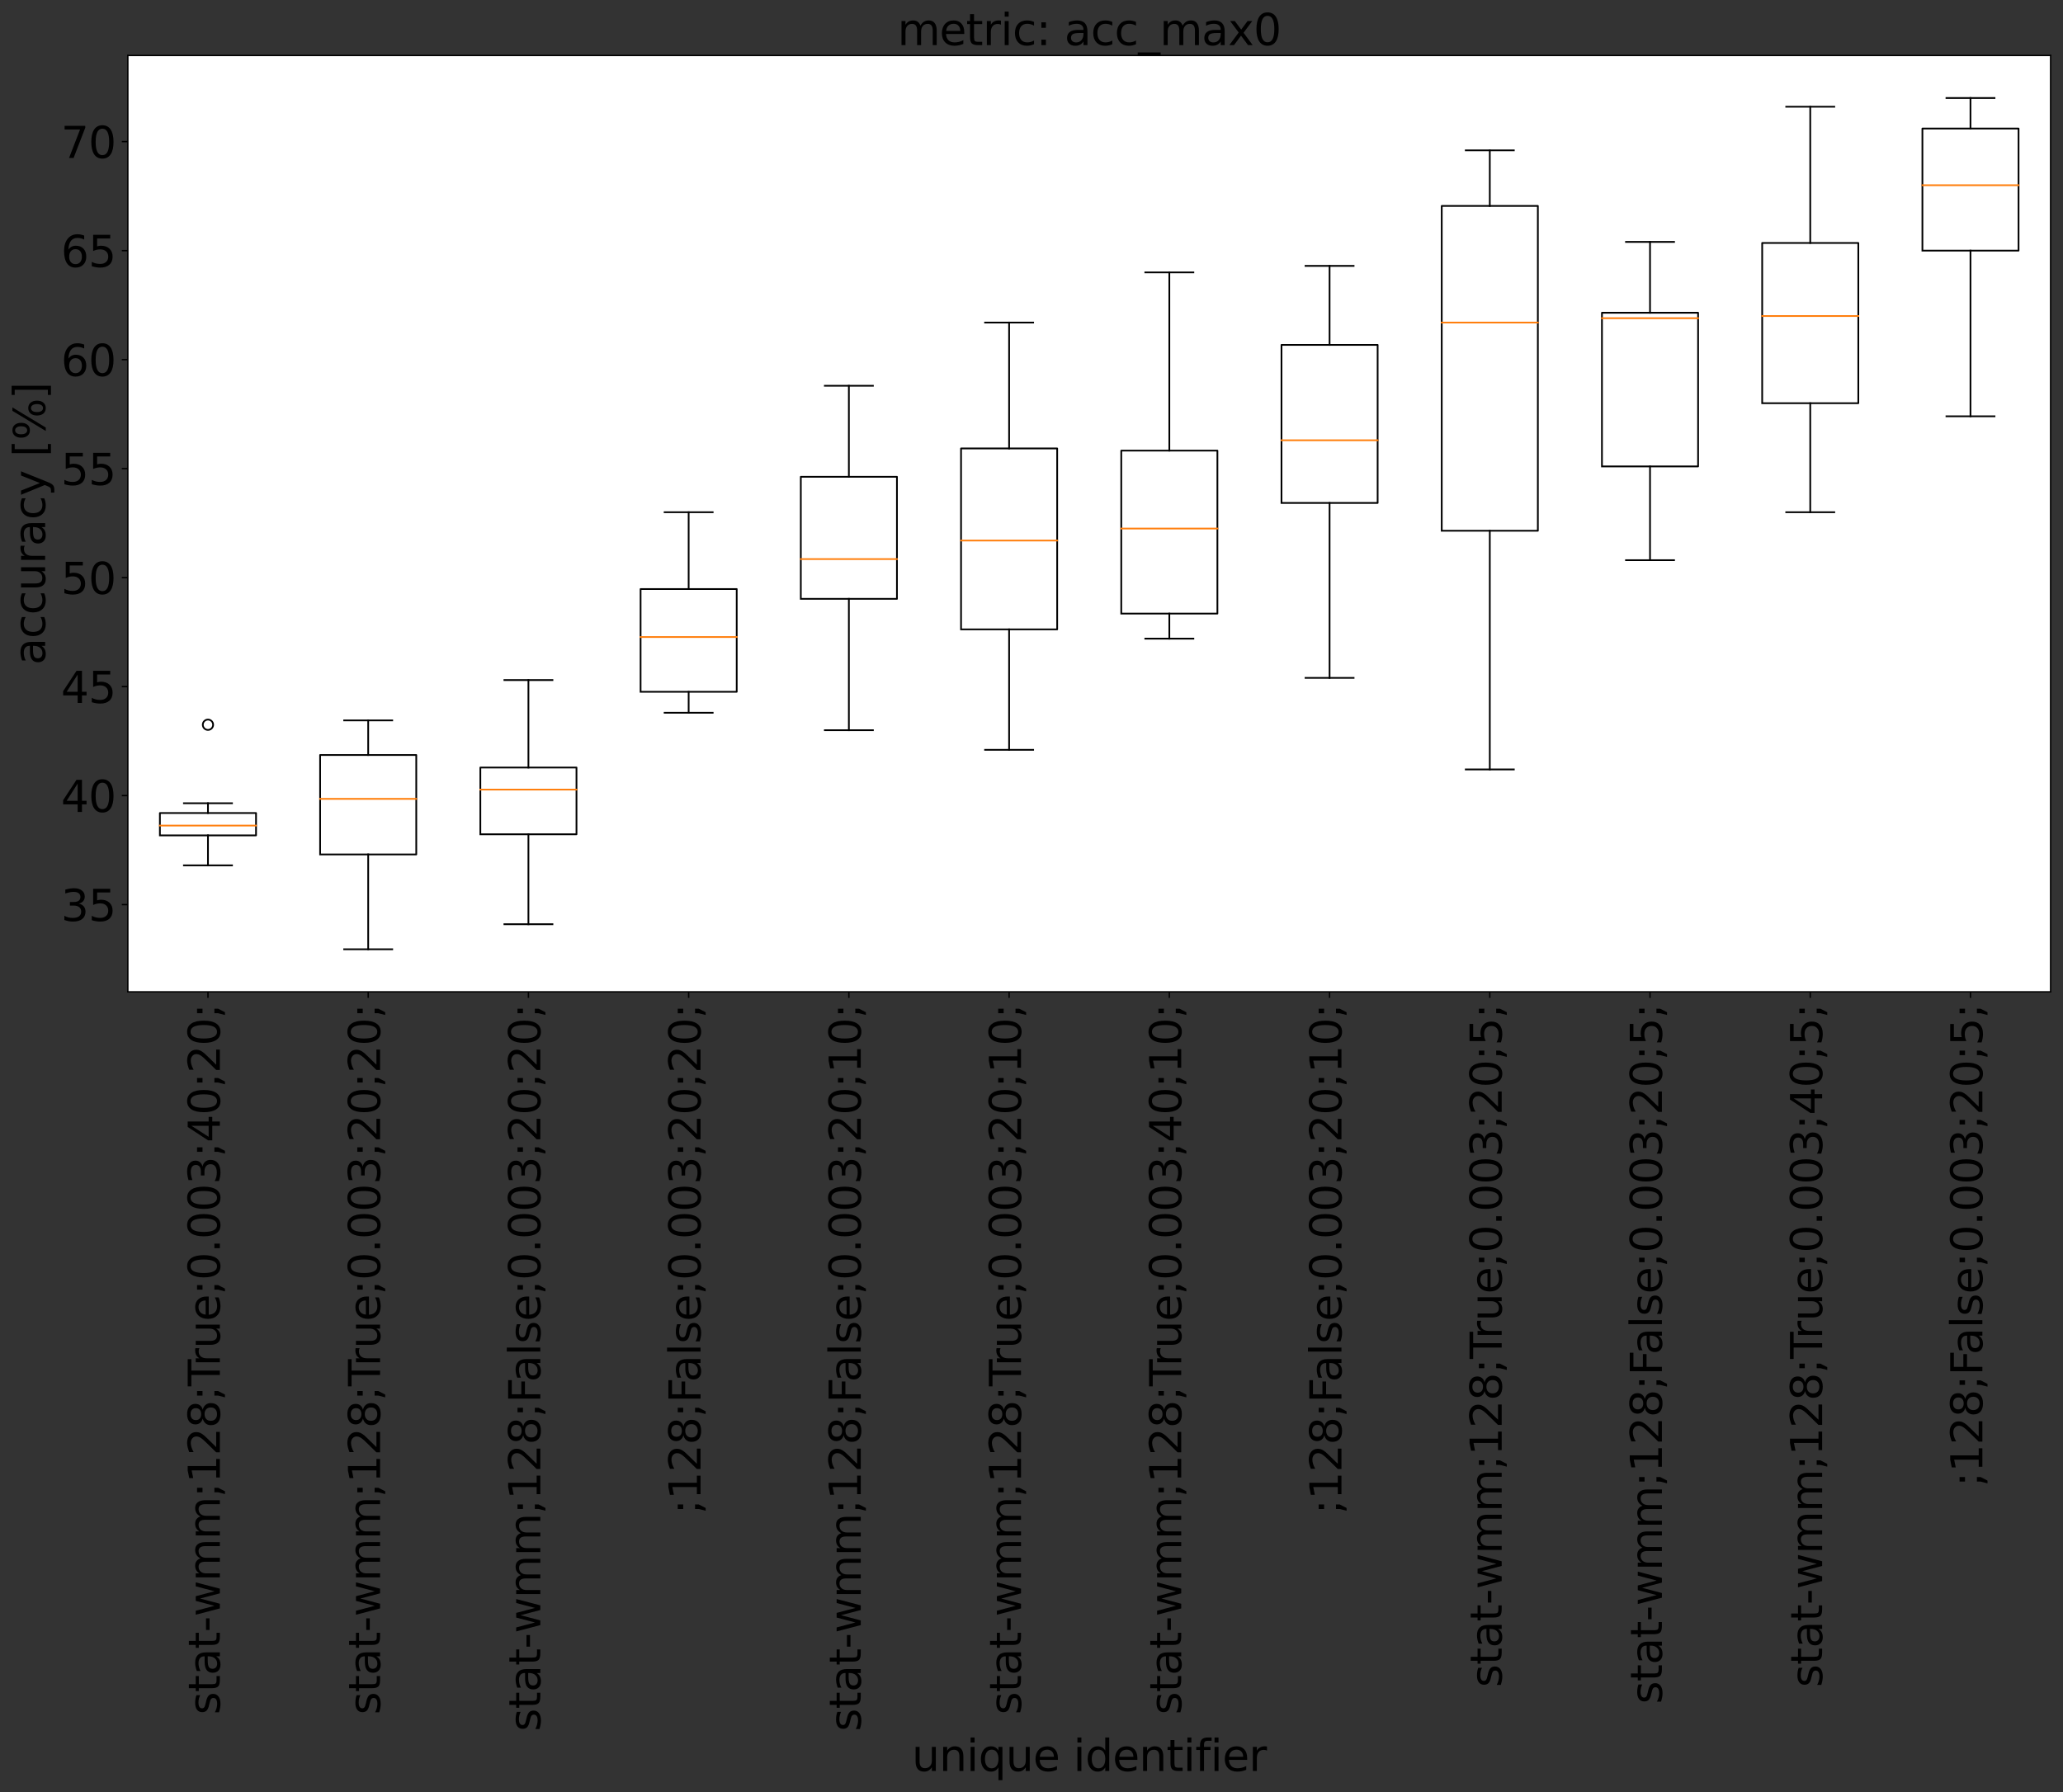<?xml version="1.0" encoding="utf-8" standalone="no"?>
<!DOCTYPE svg PUBLIC "-//W3C//DTD SVG 1.1//EN"
  "http://www.w3.org/Graphics/SVG/1.1/DTD/svg11.dtd">
<svg xmlns:xlink="http://www.w3.org/1999/xlink" width="1197.408pt" height="1040.52pt" viewBox="0 0 1197.408 1040.52" xmlns="http://www.w3.org/2000/svg" version="1.1">
 <rect x="0" y="0" width="1197.408" height="1040.52" fill="#333333" stroke="none"/>
 <defs>
  <style type="text/css">*{stroke-linejoin: round; stroke-linecap: butt}</style>
 </defs>
 <g id="figure_1">
  <g id="patch_1">
   <path d="M 0 1040.52 
L 1197.408 1040.52 
L 1197.408 0 
L 0 0 
L 0 1040.52 
z
" style="fill: none"/>
  </g>
  <g id="axes_1">
   <g id="patch_2">
    <path d="M 74.208 575.796 
L 1190.208 575.796 
L 1190.208 32.196 
L 74.208 32.196 
z
" style="fill: #ffffff"/>
   </g>
   <g id="matplotlib.axis_1">
    <g id="xtick_1">
     <g id="line2d_1">
      <defs>
       <path id="m4c6c322a43" d="M 0 0 
L 0 3.5 
" style="stroke: #000000; stroke-width: 0.8"/>
      </defs>
      <g>
       <use xlink:href="#m4c6c322a43" x="120.708" y="575.796" style="stroke: #000000; stroke-width: 0.8"/>
      </g>
     </g>
     <g id="text_1">
      <!-- stat-wmm;128;True;0.003;40;20; -->
      <g transform="translate(127.606 995.441)rotate(-90)scale(0.25 -0.25)">
       <defs>
        <path id="DejaVuSans-73" d="M 2834 3397 
L 2834 2853 
Q 2591 2978 2328 3040 
Q 2066 3103 1784 3103 
Q 1356 3103 1142 2972 
Q 928 2841 928 2578 
Q 928 2378 1081 2264 
Q 1234 2150 1697 2047 
L 1894 2003 
Q 2506 1872 2764 1633 
Q 3022 1394 3022 966 
Q 3022 478 2636 193 
Q 2250 -91 1575 -91 
Q 1294 -91 989 -36 
Q 684 19 347 128 
L 347 722 
Q 666 556 975 473 
Q 1284 391 1588 391 
Q 1994 391 2212 530 
Q 2431 669 2431 922 
Q 2431 1156 2273 1281 
Q 2116 1406 1581 1522 
L 1381 1569 
Q 847 1681 609 1914 
Q 372 2147 372 2553 
Q 372 3047 722 3315 
Q 1072 3584 1716 3584 
Q 2034 3584 2315 3537 
Q 2597 3491 2834 3397 
z
" transform="scale(0.016)"/>
        <path id="DejaVuSans-74" d="M 1172 4494 
L 1172 3500 
L 2356 3500 
L 2356 3053 
L 1172 3053 
L 1172 1153 
Q 1172 725 1289 603 
Q 1406 481 1766 481 
L 2356 481 
L 2356 0 
L 1766 0 
Q 1100 0 847 248 
Q 594 497 594 1153 
L 594 3053 
L 172 3053 
L 172 3500 
L 594 3500 
L 594 4494 
L 1172 4494 
z
" transform="scale(0.016)"/>
        <path id="DejaVuSans-61" d="M 2194 1759 
Q 1497 1759 1228 1600 
Q 959 1441 959 1056 
Q 959 750 1161 570 
Q 1363 391 1709 391 
Q 2188 391 2477 730 
Q 2766 1069 2766 1631 
L 2766 1759 
L 2194 1759 
z
M 3341 1997 
L 3341 0 
L 2766 0 
L 2766 531 
Q 2569 213 2275 61 
Q 1981 -91 1556 -91 
Q 1019 -91 701 211 
Q 384 513 384 1019 
Q 384 1609 779 1909 
Q 1175 2209 1959 2209 
L 2766 2209 
L 2766 2266 
Q 2766 2663 2505 2880 
Q 2244 3097 1772 3097 
Q 1472 3097 1187 3025 
Q 903 2953 641 2809 
L 641 3341 
Q 956 3463 1253 3523 
Q 1550 3584 1831 3584 
Q 2591 3584 2966 3190 
Q 3341 2797 3341 1997 
z
" transform="scale(0.016)"/>
        <path id="DejaVuSans-2d" d="M 313 2009 
L 1997 2009 
L 1997 1497 
L 313 1497 
L 313 2009 
z
" transform="scale(0.016)"/>
        <path id="DejaVuSans-77" d="M 269 3500 
L 844 3500 
L 1563 769 
L 2278 3500 
L 2956 3500 
L 3675 769 
L 4391 3500 
L 4966 3500 
L 4050 0 
L 3372 0 
L 2619 2869 
L 1863 0 
L 1184 0 
L 269 3500 
z
" transform="scale(0.016)"/>
        <path id="DejaVuSans-6d" d="M 3328 2828 
Q 3544 3216 3844 3400 
Q 4144 3584 4550 3584 
Q 5097 3584 5394 3201 
Q 5691 2819 5691 2113 
L 5691 0 
L 5113 0 
L 5113 2094 
Q 5113 2597 4934 2840 
Q 4756 3084 4391 3084 
Q 3944 3084 3684 2787 
Q 3425 2491 3425 1978 
L 3425 0 
L 2847 0 
L 2847 2094 
Q 2847 2600 2669 2842 
Q 2491 3084 2119 3084 
Q 1678 3084 1418 2786 
Q 1159 2488 1159 1978 
L 1159 0 
L 581 0 
L 581 3500 
L 1159 3500 
L 1159 2956 
Q 1356 3278 1631 3431 
Q 1906 3584 2284 3584 
Q 2666 3584 2933 3390 
Q 3200 3197 3328 2828 
z
" transform="scale(0.016)"/>
        <path id="DejaVuSans-3b" d="M 750 3309 
L 1409 3309 
L 1409 2516 
L 750 2516 
L 750 3309 
z
M 750 794 
L 1409 794 
L 1409 256 
L 897 -744 
L 494 -744 
L 750 256 
L 750 794 
z
" transform="scale(0.016)"/>
        <path id="DejaVuSans-31" d="M 794 531 
L 1825 531 
L 1825 4091 
L 703 3866 
L 703 4441 
L 1819 4666 
L 2450 4666 
L 2450 531 
L 3481 531 
L 3481 0 
L 794 0 
L 794 531 
z
" transform="scale(0.016)"/>
        <path id="DejaVuSans-32" d="M 1228 531 
L 3431 531 
L 3431 0 
L 469 0 
L 469 531 
Q 828 903 1448 1529 
Q 2069 2156 2228 2338 
Q 2531 2678 2651 2914 
Q 2772 3150 2772 3378 
Q 2772 3750 2511 3984 
Q 2250 4219 1831 4219 
Q 1534 4219 1204 4116 
Q 875 4013 500 3803 
L 500 4441 
Q 881 4594 1212 4672 
Q 1544 4750 1819 4750 
Q 2544 4750 2975 4387 
Q 3406 4025 3406 3419 
Q 3406 3131 3298 2873 
Q 3191 2616 2906 2266 
Q 2828 2175 2409 1742 
Q 1991 1309 1228 531 
z
" transform="scale(0.016)"/>
        <path id="DejaVuSans-38" d="M 2034 2216 
Q 1584 2216 1326 1975 
Q 1069 1734 1069 1313 
Q 1069 891 1326 650 
Q 1584 409 2034 409 
Q 2484 409 2743 651 
Q 3003 894 3003 1313 
Q 3003 1734 2745 1975 
Q 2488 2216 2034 2216 
z
M 1403 2484 
Q 997 2584 770 2862 
Q 544 3141 544 3541 
Q 544 4100 942 4425 
Q 1341 4750 2034 4750 
Q 2731 4750 3128 4425 
Q 3525 4100 3525 3541 
Q 3525 3141 3298 2862 
Q 3072 2584 2669 2484 
Q 3125 2378 3379 2068 
Q 3634 1759 3634 1313 
Q 3634 634 3220 271 
Q 2806 -91 2034 -91 
Q 1263 -91 848 271 
Q 434 634 434 1313 
Q 434 1759 690 2068 
Q 947 2378 1403 2484 
z
M 1172 3481 
Q 1172 3119 1398 2916 
Q 1625 2713 2034 2713 
Q 2441 2713 2670 2916 
Q 2900 3119 2900 3481 
Q 2900 3844 2670 4047 
Q 2441 4250 2034 4250 
Q 1625 4250 1398 4047 
Q 1172 3844 1172 3481 
z
" transform="scale(0.016)"/>
        <path id="DejaVuSans-54" d="M -19 4666 
L 3928 4666 
L 3928 4134 
L 2272 4134 
L 2272 0 
L 1638 0 
L 1638 4134 
L -19 4134 
L -19 4666 
z
" transform="scale(0.016)"/>
        <path id="DejaVuSans-72" d="M 2631 2963 
Q 2534 3019 2420 3045 
Q 2306 3072 2169 3072 
Q 1681 3072 1420 2755 
Q 1159 2438 1159 1844 
L 1159 0 
L 581 0 
L 581 3500 
L 1159 3500 
L 1159 2956 
Q 1341 3275 1631 3429 
Q 1922 3584 2338 3584 
Q 2397 3584 2469 3576 
Q 2541 3569 2628 3553 
L 2631 2963 
z
" transform="scale(0.016)"/>
        <path id="DejaVuSans-75" d="M 544 1381 
L 544 3500 
L 1119 3500 
L 1119 1403 
Q 1119 906 1312 657 
Q 1506 409 1894 409 
Q 2359 409 2629 706 
Q 2900 1003 2900 1516 
L 2900 3500 
L 3475 3500 
L 3475 0 
L 2900 0 
L 2900 538 
Q 2691 219 2414 64 
Q 2138 -91 1772 -91 
Q 1169 -91 856 284 
Q 544 659 544 1381 
z
M 1991 3584 
L 1991 3584 
z
" transform="scale(0.016)"/>
        <path id="DejaVuSans-65" d="M 3597 1894 
L 3597 1613 
L 953 1613 
Q 991 1019 1311 708 
Q 1631 397 2203 397 
Q 2534 397 2845 478 
Q 3156 559 3463 722 
L 3463 178 
Q 3153 47 2828 -22 
Q 2503 -91 2169 -91 
Q 1331 -91 842 396 
Q 353 884 353 1716 
Q 353 2575 817 3079 
Q 1281 3584 2069 3584 
Q 2775 3584 3186 3129 
Q 3597 2675 3597 1894 
z
M 3022 2063 
Q 3016 2534 2758 2815 
Q 2500 3097 2075 3097 
Q 1594 3097 1305 2825 
Q 1016 2553 972 2059 
L 3022 2063 
z
" transform="scale(0.016)"/>
        <path id="DejaVuSans-30" d="M 2034 4250 
Q 1547 4250 1301 3770 
Q 1056 3291 1056 2328 
Q 1056 1369 1301 889 
Q 1547 409 2034 409 
Q 2525 409 2770 889 
Q 3016 1369 3016 2328 
Q 3016 3291 2770 3770 
Q 2525 4250 2034 4250 
z
M 2034 4750 
Q 2819 4750 3233 4129 
Q 3647 3509 3647 2328 
Q 3647 1150 3233 529 
Q 2819 -91 2034 -91 
Q 1250 -91 836 529 
Q 422 1150 422 2328 
Q 422 3509 836 4129 
Q 1250 4750 2034 4750 
z
" transform="scale(0.016)"/>
        <path id="DejaVuSans-2e" d="M 684 794 
L 1344 794 
L 1344 0 
L 684 0 
L 684 794 
z
" transform="scale(0.016)"/>
        <path id="DejaVuSans-33" d="M 2597 2516 
Q 3050 2419 3304 2112 
Q 3559 1806 3559 1356 
Q 3559 666 3084 287 
Q 2609 -91 1734 -91 
Q 1441 -91 1130 -33 
Q 819 25 488 141 
L 488 750 
Q 750 597 1062 519 
Q 1375 441 1716 441 
Q 2309 441 2620 675 
Q 2931 909 2931 1356 
Q 2931 1769 2642 2001 
Q 2353 2234 1838 2234 
L 1294 2234 
L 1294 2753 
L 1863 2753 
Q 2328 2753 2575 2939 
Q 2822 3125 2822 3475 
Q 2822 3834 2567 4026 
Q 2313 4219 1838 4219 
Q 1578 4219 1281 4162 
Q 984 4106 628 3988 
L 628 4550 
Q 988 4650 1302 4700 
Q 1616 4750 1894 4750 
Q 2613 4750 3031 4423 
Q 3450 4097 3450 3541 
Q 3450 3153 3228 2886 
Q 3006 2619 2597 2516 
z
" transform="scale(0.016)"/>
        <path id="DejaVuSans-34" d="M 2419 4116 
L 825 1625 
L 2419 1625 
L 2419 4116 
z
M 2253 4666 
L 3047 4666 
L 3047 1625 
L 3713 1625 
L 3713 1100 
L 3047 1100 
L 3047 0 
L 2419 0 
L 2419 1100 
L 313 1100 
L 313 1709 
L 2253 4666 
z
" transform="scale(0.016)"/>
       </defs>
       <use xlink:href="#DejaVuSans-73"/>
       <use xlink:href="#DejaVuSans-74" x="52.1"/>
       <use xlink:href="#DejaVuSans-61" x="91.309"/>
       <use xlink:href="#DejaVuSans-74" x="152.588"/>
       <use xlink:href="#DejaVuSans-2d" x="191.797"/>
       <use xlink:href="#DejaVuSans-77" x="227.881"/>
       <use xlink:href="#DejaVuSans-6d" x="309.668"/>
       <use xlink:href="#DejaVuSans-6d" x="407.08"/>
       <use xlink:href="#DejaVuSans-3b" x="504.492"/>
       <use xlink:href="#DejaVuSans-31" x="538.184"/>
       <use xlink:href="#DejaVuSans-32" x="601.807"/>
       <use xlink:href="#DejaVuSans-38" x="665.43"/>
       <use xlink:href="#DejaVuSans-3b" x="729.053"/>
       <use xlink:href="#DejaVuSans-54" x="762.744"/>
       <use xlink:href="#DejaVuSans-72" x="809.078"/>
       <use xlink:href="#DejaVuSans-75" x="850.191"/>
       <use xlink:href="#DejaVuSans-65" x="913.57"/>
       <use xlink:href="#DejaVuSans-3b" x="975.094"/>
       <use xlink:href="#DejaVuSans-30" x="1008.785"/>
       <use xlink:href="#DejaVuSans-2e" x="1072.408"/>
       <use xlink:href="#DejaVuSans-30" x="1104.195"/>
       <use xlink:href="#DejaVuSans-30" x="1167.818"/>
       <use xlink:href="#DejaVuSans-33" x="1231.441"/>
       <use xlink:href="#DejaVuSans-3b" x="1295.064"/>
       <use xlink:href="#DejaVuSans-34" x="1328.756"/>
       <use xlink:href="#DejaVuSans-30" x="1392.379"/>
       <use xlink:href="#DejaVuSans-3b" x="1456.002"/>
       <use xlink:href="#DejaVuSans-32" x="1489.693"/>
       <use xlink:href="#DejaVuSans-30" x="1553.316"/>
       <use xlink:href="#DejaVuSans-3b" x="1616.939"/>
      </g>
     </g>
    </g>
    <g id="xtick_2">
     <g id="line2d_2">
      <g>
       <use xlink:href="#m4c6c322a43" x="213.708" y="575.796" style="stroke: #000000; stroke-width: 0.8"/>
      </g>
     </g>
     <g id="text_2">
      <!-- stat-wmm;128;True;0.003;20;20; -->
      <g transform="translate(220.606 995.441)rotate(-90)scale(0.25 -0.25)">
       <use xlink:href="#DejaVuSans-73"/>
       <use xlink:href="#DejaVuSans-74" x="52.1"/>
       <use xlink:href="#DejaVuSans-61" x="91.309"/>
       <use xlink:href="#DejaVuSans-74" x="152.588"/>
       <use xlink:href="#DejaVuSans-2d" x="191.797"/>
       <use xlink:href="#DejaVuSans-77" x="227.881"/>
       <use xlink:href="#DejaVuSans-6d" x="309.668"/>
       <use xlink:href="#DejaVuSans-6d" x="407.08"/>
       <use xlink:href="#DejaVuSans-3b" x="504.492"/>
       <use xlink:href="#DejaVuSans-31" x="538.184"/>
       <use xlink:href="#DejaVuSans-32" x="601.807"/>
       <use xlink:href="#DejaVuSans-38" x="665.43"/>
       <use xlink:href="#DejaVuSans-3b" x="729.053"/>
       <use xlink:href="#DejaVuSans-54" x="762.744"/>
       <use xlink:href="#DejaVuSans-72" x="809.078"/>
       <use xlink:href="#DejaVuSans-75" x="850.191"/>
       <use xlink:href="#DejaVuSans-65" x="913.57"/>
       <use xlink:href="#DejaVuSans-3b" x="975.094"/>
       <use xlink:href="#DejaVuSans-30" x="1008.785"/>
       <use xlink:href="#DejaVuSans-2e" x="1072.408"/>
       <use xlink:href="#DejaVuSans-30" x="1104.195"/>
       <use xlink:href="#DejaVuSans-30" x="1167.818"/>
       <use xlink:href="#DejaVuSans-33" x="1231.441"/>
       <use xlink:href="#DejaVuSans-3b" x="1295.064"/>
       <use xlink:href="#DejaVuSans-32" x="1328.756"/>
       <use xlink:href="#DejaVuSans-30" x="1392.379"/>
       <use xlink:href="#DejaVuSans-3b" x="1456.002"/>
       <use xlink:href="#DejaVuSans-32" x="1489.693"/>
       <use xlink:href="#DejaVuSans-30" x="1553.316"/>
       <use xlink:href="#DejaVuSans-3b" x="1616.939"/>
      </g>
     </g>
    </g>
    <g id="xtick_3">
     <g id="line2d_3">
      <g>
       <use xlink:href="#m4c6c322a43" x="306.708" y="575.796" style="stroke: #000000; stroke-width: 0.8"/>
      </g>
     </g>
     <g id="text_3">
      <!-- stat-wmm;128;False;0.003;20;20; -->
      <g transform="translate(313.606 1005.124)rotate(-90)scale(0.25 -0.25)">
       <defs>
        <path id="DejaVuSans-46" d="M 628 4666 
L 3309 4666 
L 3309 4134 
L 1259 4134 
L 1259 2759 
L 3109 2759 
L 3109 2228 
L 1259 2228 
L 1259 0 
L 628 0 
L 628 4666 
z
" transform="scale(0.016)"/>
        <path id="DejaVuSans-6c" d="M 603 4863 
L 1178 4863 
L 1178 0 
L 603 0 
L 603 4863 
z
" transform="scale(0.016)"/>
       </defs>
       <use xlink:href="#DejaVuSans-73"/>
       <use xlink:href="#DejaVuSans-74" x="52.1"/>
       <use xlink:href="#DejaVuSans-61" x="91.309"/>
       <use xlink:href="#DejaVuSans-74" x="152.588"/>
       <use xlink:href="#DejaVuSans-2d" x="191.797"/>
       <use xlink:href="#DejaVuSans-77" x="227.881"/>
       <use xlink:href="#DejaVuSans-6d" x="309.668"/>
       <use xlink:href="#DejaVuSans-6d" x="407.08"/>
       <use xlink:href="#DejaVuSans-3b" x="504.492"/>
       <use xlink:href="#DejaVuSans-31" x="538.184"/>
       <use xlink:href="#DejaVuSans-32" x="601.807"/>
       <use xlink:href="#DejaVuSans-38" x="665.43"/>
       <use xlink:href="#DejaVuSans-3b" x="729.053"/>
       <use xlink:href="#DejaVuSans-46" x="762.744"/>
       <use xlink:href="#DejaVuSans-61" x="811.139"/>
       <use xlink:href="#DejaVuSans-6c" x="872.418"/>
       <use xlink:href="#DejaVuSans-73" x="900.201"/>
       <use xlink:href="#DejaVuSans-65" x="952.301"/>
       <use xlink:href="#DejaVuSans-3b" x="1013.824"/>
       <use xlink:href="#DejaVuSans-30" x="1047.516"/>
       <use xlink:href="#DejaVuSans-2e" x="1111.139"/>
       <use xlink:href="#DejaVuSans-30" x="1142.926"/>
       <use xlink:href="#DejaVuSans-30" x="1206.549"/>
       <use xlink:href="#DejaVuSans-33" x="1270.172"/>
       <use xlink:href="#DejaVuSans-3b" x="1333.795"/>
       <use xlink:href="#DejaVuSans-32" x="1367.486"/>
       <use xlink:href="#DejaVuSans-30" x="1431.109"/>
       <use xlink:href="#DejaVuSans-3b" x="1494.732"/>
       <use xlink:href="#DejaVuSans-32" x="1528.424"/>
       <use xlink:href="#DejaVuSans-30" x="1592.047"/>
       <use xlink:href="#DejaVuSans-3b" x="1655.67"/>
      </g>
     </g>
    </g>
    <g id="xtick_4">
     <g id="line2d_4">
      <g>
       <use xlink:href="#m4c6c322a43" x="399.708" y="575.796" style="stroke: #000000; stroke-width: 0.8"/>
      </g>
     </g>
     <g id="text_4">
      <!-- ;128;False;0.003;20;20; -->
      <g transform="translate(406.606 879.011)rotate(-90)scale(0.25 -0.25)">
       <use xlink:href="#DejaVuSans-3b"/>
       <use xlink:href="#DejaVuSans-31" x="33.691"/>
       <use xlink:href="#DejaVuSans-32" x="97.314"/>
       <use xlink:href="#DejaVuSans-38" x="160.938"/>
       <use xlink:href="#DejaVuSans-3b" x="224.561"/>
       <use xlink:href="#DejaVuSans-46" x="258.252"/>
       <use xlink:href="#DejaVuSans-61" x="306.646"/>
       <use xlink:href="#DejaVuSans-6c" x="367.926"/>
       <use xlink:href="#DejaVuSans-73" x="395.709"/>
       <use xlink:href="#DejaVuSans-65" x="447.809"/>
       <use xlink:href="#DejaVuSans-3b" x="509.332"/>
       <use xlink:href="#DejaVuSans-30" x="543.023"/>
       <use xlink:href="#DejaVuSans-2e" x="606.646"/>
       <use xlink:href="#DejaVuSans-30" x="638.434"/>
       <use xlink:href="#DejaVuSans-30" x="702.057"/>
       <use xlink:href="#DejaVuSans-33" x="765.68"/>
       <use xlink:href="#DejaVuSans-3b" x="829.303"/>
       <use xlink:href="#DejaVuSans-32" x="862.994"/>
       <use xlink:href="#DejaVuSans-30" x="926.617"/>
       <use xlink:href="#DejaVuSans-3b" x="990.24"/>
       <use xlink:href="#DejaVuSans-32" x="1023.932"/>
       <use xlink:href="#DejaVuSans-30" x="1087.555"/>
       <use xlink:href="#DejaVuSans-3b" x="1151.178"/>
      </g>
     </g>
    </g>
    <g id="xtick_5">
     <g id="line2d_5">
      <g>
       <use xlink:href="#m4c6c322a43" x="492.708" y="575.796" style="stroke: #000000; stroke-width: 0.8"/>
      </g>
     </g>
     <g id="text_5">
      <!-- stat-wmm;128;False;0.003;20;10; -->
      <g transform="translate(499.606 1005.124)rotate(-90)scale(0.25 -0.25)">
       <use xlink:href="#DejaVuSans-73"/>
       <use xlink:href="#DejaVuSans-74" x="52.1"/>
       <use xlink:href="#DejaVuSans-61" x="91.309"/>
       <use xlink:href="#DejaVuSans-74" x="152.588"/>
       <use xlink:href="#DejaVuSans-2d" x="191.797"/>
       <use xlink:href="#DejaVuSans-77" x="227.881"/>
       <use xlink:href="#DejaVuSans-6d" x="309.668"/>
       <use xlink:href="#DejaVuSans-6d" x="407.08"/>
       <use xlink:href="#DejaVuSans-3b" x="504.492"/>
       <use xlink:href="#DejaVuSans-31" x="538.184"/>
       <use xlink:href="#DejaVuSans-32" x="601.807"/>
       <use xlink:href="#DejaVuSans-38" x="665.43"/>
       <use xlink:href="#DejaVuSans-3b" x="729.053"/>
       <use xlink:href="#DejaVuSans-46" x="762.744"/>
       <use xlink:href="#DejaVuSans-61" x="811.139"/>
       <use xlink:href="#DejaVuSans-6c" x="872.418"/>
       <use xlink:href="#DejaVuSans-73" x="900.201"/>
       <use xlink:href="#DejaVuSans-65" x="952.301"/>
       <use xlink:href="#DejaVuSans-3b" x="1013.824"/>
       <use xlink:href="#DejaVuSans-30" x="1047.516"/>
       <use xlink:href="#DejaVuSans-2e" x="1111.139"/>
       <use xlink:href="#DejaVuSans-30" x="1142.926"/>
       <use xlink:href="#DejaVuSans-30" x="1206.549"/>
       <use xlink:href="#DejaVuSans-33" x="1270.172"/>
       <use xlink:href="#DejaVuSans-3b" x="1333.795"/>
       <use xlink:href="#DejaVuSans-32" x="1367.486"/>
       <use xlink:href="#DejaVuSans-30" x="1431.109"/>
       <use xlink:href="#DejaVuSans-3b" x="1494.732"/>
       <use xlink:href="#DejaVuSans-31" x="1528.424"/>
       <use xlink:href="#DejaVuSans-30" x="1592.047"/>
       <use xlink:href="#DejaVuSans-3b" x="1655.67"/>
      </g>
     </g>
    </g>
    <g id="xtick_6">
     <g id="line2d_6">
      <g>
       <use xlink:href="#m4c6c322a43" x="585.708" y="575.796" style="stroke: #000000; stroke-width: 0.8"/>
      </g>
     </g>
     <g id="text_6">
      <!-- stat-wmm;128;True;0.003;20;10; -->
      <g transform="translate(592.606 995.441)rotate(-90)scale(0.25 -0.25)">
       <use xlink:href="#DejaVuSans-73"/>
       <use xlink:href="#DejaVuSans-74" x="52.1"/>
       <use xlink:href="#DejaVuSans-61" x="91.309"/>
       <use xlink:href="#DejaVuSans-74" x="152.588"/>
       <use xlink:href="#DejaVuSans-2d" x="191.797"/>
       <use xlink:href="#DejaVuSans-77" x="227.881"/>
       <use xlink:href="#DejaVuSans-6d" x="309.668"/>
       <use xlink:href="#DejaVuSans-6d" x="407.08"/>
       <use xlink:href="#DejaVuSans-3b" x="504.492"/>
       <use xlink:href="#DejaVuSans-31" x="538.184"/>
       <use xlink:href="#DejaVuSans-32" x="601.807"/>
       <use xlink:href="#DejaVuSans-38" x="665.43"/>
       <use xlink:href="#DejaVuSans-3b" x="729.053"/>
       <use xlink:href="#DejaVuSans-54" x="762.744"/>
       <use xlink:href="#DejaVuSans-72" x="809.078"/>
       <use xlink:href="#DejaVuSans-75" x="850.191"/>
       <use xlink:href="#DejaVuSans-65" x="913.57"/>
       <use xlink:href="#DejaVuSans-3b" x="975.094"/>
       <use xlink:href="#DejaVuSans-30" x="1008.785"/>
       <use xlink:href="#DejaVuSans-2e" x="1072.408"/>
       <use xlink:href="#DejaVuSans-30" x="1104.195"/>
       <use xlink:href="#DejaVuSans-30" x="1167.818"/>
       <use xlink:href="#DejaVuSans-33" x="1231.441"/>
       <use xlink:href="#DejaVuSans-3b" x="1295.064"/>
       <use xlink:href="#DejaVuSans-32" x="1328.756"/>
       <use xlink:href="#DejaVuSans-30" x="1392.379"/>
       <use xlink:href="#DejaVuSans-3b" x="1456.002"/>
       <use xlink:href="#DejaVuSans-31" x="1489.693"/>
       <use xlink:href="#DejaVuSans-30" x="1553.316"/>
       <use xlink:href="#DejaVuSans-3b" x="1616.939"/>
      </g>
     </g>
    </g>
    <g id="xtick_7">
     <g id="line2d_7">
      <g>
       <use xlink:href="#m4c6c322a43" x="678.708" y="575.796" style="stroke: #000000; stroke-width: 0.8"/>
      </g>
     </g>
     <g id="text_7">
      <!-- stat-wmm;128;True;0.003;40;10; -->
      <g transform="translate(685.606 995.441)rotate(-90)scale(0.25 -0.25)">
       <use xlink:href="#DejaVuSans-73"/>
       <use xlink:href="#DejaVuSans-74" x="52.1"/>
       <use xlink:href="#DejaVuSans-61" x="91.309"/>
       <use xlink:href="#DejaVuSans-74" x="152.588"/>
       <use xlink:href="#DejaVuSans-2d" x="191.797"/>
       <use xlink:href="#DejaVuSans-77" x="227.881"/>
       <use xlink:href="#DejaVuSans-6d" x="309.668"/>
       <use xlink:href="#DejaVuSans-6d" x="407.08"/>
       <use xlink:href="#DejaVuSans-3b" x="504.492"/>
       <use xlink:href="#DejaVuSans-31" x="538.184"/>
       <use xlink:href="#DejaVuSans-32" x="601.807"/>
       <use xlink:href="#DejaVuSans-38" x="665.43"/>
       <use xlink:href="#DejaVuSans-3b" x="729.053"/>
       <use xlink:href="#DejaVuSans-54" x="762.744"/>
       <use xlink:href="#DejaVuSans-72" x="809.078"/>
       <use xlink:href="#DejaVuSans-75" x="850.191"/>
       <use xlink:href="#DejaVuSans-65" x="913.57"/>
       <use xlink:href="#DejaVuSans-3b" x="975.094"/>
       <use xlink:href="#DejaVuSans-30" x="1008.785"/>
       <use xlink:href="#DejaVuSans-2e" x="1072.408"/>
       <use xlink:href="#DejaVuSans-30" x="1104.195"/>
       <use xlink:href="#DejaVuSans-30" x="1167.818"/>
       <use xlink:href="#DejaVuSans-33" x="1231.441"/>
       <use xlink:href="#DejaVuSans-3b" x="1295.064"/>
       <use xlink:href="#DejaVuSans-34" x="1328.756"/>
       <use xlink:href="#DejaVuSans-30" x="1392.379"/>
       <use xlink:href="#DejaVuSans-3b" x="1456.002"/>
       <use xlink:href="#DejaVuSans-31" x="1489.693"/>
       <use xlink:href="#DejaVuSans-30" x="1553.316"/>
       <use xlink:href="#DejaVuSans-3b" x="1616.939"/>
      </g>
     </g>
    </g>
    <g id="xtick_8">
     <g id="line2d_8">
      <g>
       <use xlink:href="#m4c6c322a43" x="771.708" y="575.796" style="stroke: #000000; stroke-width: 0.8"/>
      </g>
     </g>
     <g id="text_8">
      <!-- ;128;False;0.003;20;10; -->
      <g transform="translate(778.606 879.011)rotate(-90)scale(0.25 -0.25)">
       <use xlink:href="#DejaVuSans-3b"/>
       <use xlink:href="#DejaVuSans-31" x="33.691"/>
       <use xlink:href="#DejaVuSans-32" x="97.314"/>
       <use xlink:href="#DejaVuSans-38" x="160.938"/>
       <use xlink:href="#DejaVuSans-3b" x="224.561"/>
       <use xlink:href="#DejaVuSans-46" x="258.252"/>
       <use xlink:href="#DejaVuSans-61" x="306.646"/>
       <use xlink:href="#DejaVuSans-6c" x="367.926"/>
       <use xlink:href="#DejaVuSans-73" x="395.709"/>
       <use xlink:href="#DejaVuSans-65" x="447.809"/>
       <use xlink:href="#DejaVuSans-3b" x="509.332"/>
       <use xlink:href="#DejaVuSans-30" x="543.023"/>
       <use xlink:href="#DejaVuSans-2e" x="606.646"/>
       <use xlink:href="#DejaVuSans-30" x="638.434"/>
       <use xlink:href="#DejaVuSans-30" x="702.057"/>
       <use xlink:href="#DejaVuSans-33" x="765.68"/>
       <use xlink:href="#DejaVuSans-3b" x="829.303"/>
       <use xlink:href="#DejaVuSans-32" x="862.994"/>
       <use xlink:href="#DejaVuSans-30" x="926.617"/>
       <use xlink:href="#DejaVuSans-3b" x="990.24"/>
       <use xlink:href="#DejaVuSans-31" x="1023.932"/>
       <use xlink:href="#DejaVuSans-30" x="1087.555"/>
       <use xlink:href="#DejaVuSans-3b" x="1151.178"/>
      </g>
     </g>
    </g>
    <g id="xtick_9">
     <g id="line2d_9">
      <g>
       <use xlink:href="#m4c6c322a43" x="864.708" y="575.796" style="stroke: #000000; stroke-width: 0.8"/>
      </g>
     </g>
     <g id="text_9">
      <!-- stat-wmm;128;True;0.003;20;5; -->
      <g transform="translate(871.606 979.534)rotate(-90)scale(0.25 -0.25)">
       <defs>
        <path id="DejaVuSans-35" d="M 691 4666 
L 3169 4666 
L 3169 4134 
L 1269 4134 
L 1269 2991 
Q 1406 3038 1543 3061 
Q 1681 3084 1819 3084 
Q 2600 3084 3056 2656 
Q 3513 2228 3513 1497 
Q 3513 744 3044 326 
Q 2575 -91 1722 -91 
Q 1428 -91 1123 -41 
Q 819 9 494 109 
L 494 744 
Q 775 591 1075 516 
Q 1375 441 1709 441 
Q 2250 441 2565 725 
Q 2881 1009 2881 1497 
Q 2881 1984 2565 2268 
Q 2250 2553 1709 2553 
Q 1456 2553 1204 2497 
Q 953 2441 691 2322 
L 691 4666 
z
" transform="scale(0.016)"/>
       </defs>
       <use xlink:href="#DejaVuSans-73"/>
       <use xlink:href="#DejaVuSans-74" x="52.1"/>
       <use xlink:href="#DejaVuSans-61" x="91.309"/>
       <use xlink:href="#DejaVuSans-74" x="152.588"/>
       <use xlink:href="#DejaVuSans-2d" x="191.797"/>
       <use xlink:href="#DejaVuSans-77" x="227.881"/>
       <use xlink:href="#DejaVuSans-6d" x="309.668"/>
       <use xlink:href="#DejaVuSans-6d" x="407.08"/>
       <use xlink:href="#DejaVuSans-3b" x="504.492"/>
       <use xlink:href="#DejaVuSans-31" x="538.184"/>
       <use xlink:href="#DejaVuSans-32" x="601.807"/>
       <use xlink:href="#DejaVuSans-38" x="665.43"/>
       <use xlink:href="#DejaVuSans-3b" x="729.053"/>
       <use xlink:href="#DejaVuSans-54" x="762.744"/>
       <use xlink:href="#DejaVuSans-72" x="809.078"/>
       <use xlink:href="#DejaVuSans-75" x="850.191"/>
       <use xlink:href="#DejaVuSans-65" x="913.57"/>
       <use xlink:href="#DejaVuSans-3b" x="975.094"/>
       <use xlink:href="#DejaVuSans-30" x="1008.785"/>
       <use xlink:href="#DejaVuSans-2e" x="1072.408"/>
       <use xlink:href="#DejaVuSans-30" x="1104.195"/>
       <use xlink:href="#DejaVuSans-30" x="1167.818"/>
       <use xlink:href="#DejaVuSans-33" x="1231.441"/>
       <use xlink:href="#DejaVuSans-3b" x="1295.064"/>
       <use xlink:href="#DejaVuSans-32" x="1328.756"/>
       <use xlink:href="#DejaVuSans-30" x="1392.379"/>
       <use xlink:href="#DejaVuSans-3b" x="1456.002"/>
       <use xlink:href="#DejaVuSans-35" x="1489.693"/>
       <use xlink:href="#DejaVuSans-3b" x="1553.316"/>
      </g>
     </g>
    </g>
    <g id="xtick_10">
     <g id="line2d_10">
      <g>
       <use xlink:href="#m4c6c322a43" x="957.708" y="575.796" style="stroke: #000000; stroke-width: 0.8"/>
      </g>
     </g>
     <g id="text_10">
      <!-- stat-wmm;128;False;0.003;20;5; -->
      <g transform="translate(964.606 989.218)rotate(-90)scale(0.25 -0.25)">
       <use xlink:href="#DejaVuSans-73"/>
       <use xlink:href="#DejaVuSans-74" x="52.1"/>
       <use xlink:href="#DejaVuSans-61" x="91.309"/>
       <use xlink:href="#DejaVuSans-74" x="152.588"/>
       <use xlink:href="#DejaVuSans-2d" x="191.797"/>
       <use xlink:href="#DejaVuSans-77" x="227.881"/>
       <use xlink:href="#DejaVuSans-6d" x="309.668"/>
       <use xlink:href="#DejaVuSans-6d" x="407.08"/>
       <use xlink:href="#DejaVuSans-3b" x="504.492"/>
       <use xlink:href="#DejaVuSans-31" x="538.184"/>
       <use xlink:href="#DejaVuSans-32" x="601.807"/>
       <use xlink:href="#DejaVuSans-38" x="665.43"/>
       <use xlink:href="#DejaVuSans-3b" x="729.053"/>
       <use xlink:href="#DejaVuSans-46" x="762.744"/>
       <use xlink:href="#DejaVuSans-61" x="811.139"/>
       <use xlink:href="#DejaVuSans-6c" x="872.418"/>
       <use xlink:href="#DejaVuSans-73" x="900.201"/>
       <use xlink:href="#DejaVuSans-65" x="952.301"/>
       <use xlink:href="#DejaVuSans-3b" x="1013.824"/>
       <use xlink:href="#DejaVuSans-30" x="1047.516"/>
       <use xlink:href="#DejaVuSans-2e" x="1111.139"/>
       <use xlink:href="#DejaVuSans-30" x="1142.926"/>
       <use xlink:href="#DejaVuSans-30" x="1206.549"/>
       <use xlink:href="#DejaVuSans-33" x="1270.172"/>
       <use xlink:href="#DejaVuSans-3b" x="1333.795"/>
       <use xlink:href="#DejaVuSans-32" x="1367.486"/>
       <use xlink:href="#DejaVuSans-30" x="1431.109"/>
       <use xlink:href="#DejaVuSans-3b" x="1494.732"/>
       <use xlink:href="#DejaVuSans-35" x="1528.424"/>
       <use xlink:href="#DejaVuSans-3b" x="1592.047"/>
      </g>
     </g>
    </g>
    <g id="xtick_11">
     <g id="line2d_11">
      <g>
       <use xlink:href="#m4c6c322a43" x="1050.708" y="575.796" style="stroke: #000000; stroke-width: 0.8"/>
      </g>
     </g>
     <g id="text_11">
      <!-- stat-wmm;128;True;0.003;40;5; -->
      <g transform="translate(1057.606 979.534)rotate(-90)scale(0.25 -0.25)">
       <use xlink:href="#DejaVuSans-73"/>
       <use xlink:href="#DejaVuSans-74" x="52.1"/>
       <use xlink:href="#DejaVuSans-61" x="91.309"/>
       <use xlink:href="#DejaVuSans-74" x="152.588"/>
       <use xlink:href="#DejaVuSans-2d" x="191.797"/>
       <use xlink:href="#DejaVuSans-77" x="227.881"/>
       <use xlink:href="#DejaVuSans-6d" x="309.668"/>
       <use xlink:href="#DejaVuSans-6d" x="407.08"/>
       <use xlink:href="#DejaVuSans-3b" x="504.492"/>
       <use xlink:href="#DejaVuSans-31" x="538.184"/>
       <use xlink:href="#DejaVuSans-32" x="601.807"/>
       <use xlink:href="#DejaVuSans-38" x="665.43"/>
       <use xlink:href="#DejaVuSans-3b" x="729.053"/>
       <use xlink:href="#DejaVuSans-54" x="762.744"/>
       <use xlink:href="#DejaVuSans-72" x="809.078"/>
       <use xlink:href="#DejaVuSans-75" x="850.191"/>
       <use xlink:href="#DejaVuSans-65" x="913.57"/>
       <use xlink:href="#DejaVuSans-3b" x="975.094"/>
       <use xlink:href="#DejaVuSans-30" x="1008.785"/>
       <use xlink:href="#DejaVuSans-2e" x="1072.408"/>
       <use xlink:href="#DejaVuSans-30" x="1104.195"/>
       <use xlink:href="#DejaVuSans-30" x="1167.818"/>
       <use xlink:href="#DejaVuSans-33" x="1231.441"/>
       <use xlink:href="#DejaVuSans-3b" x="1295.064"/>
       <use xlink:href="#DejaVuSans-34" x="1328.756"/>
       <use xlink:href="#DejaVuSans-30" x="1392.379"/>
       <use xlink:href="#DejaVuSans-3b" x="1456.002"/>
       <use xlink:href="#DejaVuSans-35" x="1489.693"/>
       <use xlink:href="#DejaVuSans-3b" x="1553.316"/>
      </g>
     </g>
    </g>
    <g id="xtick_12">
     <g id="line2d_12">
      <g>
       <use xlink:href="#m4c6c322a43" x="1143.708" y="575.796" style="stroke: #000000; stroke-width: 0.8"/>
      </g>
     </g>
     <g id="text_12">
      <!-- ;128;False;0.003;20;5; -->
      <g transform="translate(1150.606 863.105)rotate(-90)scale(0.25 -0.25)">
       <use xlink:href="#DejaVuSans-3b"/>
       <use xlink:href="#DejaVuSans-31" x="33.691"/>
       <use xlink:href="#DejaVuSans-32" x="97.314"/>
       <use xlink:href="#DejaVuSans-38" x="160.938"/>
       <use xlink:href="#DejaVuSans-3b" x="224.561"/>
       <use xlink:href="#DejaVuSans-46" x="258.252"/>
       <use xlink:href="#DejaVuSans-61" x="306.646"/>
       <use xlink:href="#DejaVuSans-6c" x="367.926"/>
       <use xlink:href="#DejaVuSans-73" x="395.709"/>
       <use xlink:href="#DejaVuSans-65" x="447.809"/>
       <use xlink:href="#DejaVuSans-3b" x="509.332"/>
       <use xlink:href="#DejaVuSans-30" x="543.023"/>
       <use xlink:href="#DejaVuSans-2e" x="606.646"/>
       <use xlink:href="#DejaVuSans-30" x="638.434"/>
       <use xlink:href="#DejaVuSans-30" x="702.057"/>
       <use xlink:href="#DejaVuSans-33" x="765.68"/>
       <use xlink:href="#DejaVuSans-3b" x="829.303"/>
       <use xlink:href="#DejaVuSans-32" x="862.994"/>
       <use xlink:href="#DejaVuSans-30" x="926.617"/>
       <use xlink:href="#DejaVuSans-3b" x="990.24"/>
       <use xlink:href="#DejaVuSans-35" x="1023.932"/>
       <use xlink:href="#DejaVuSans-3b" x="1087.555"/>
      </g>
     </g>
    </g>
    <g id="text_13">
     <!-- unique identifier -->
     <g transform="translate(529.272 1028.12)scale(0.25 -0.25)">
      <defs>
       <path id="DejaVuSans-6e" d="M 3513 2113 
L 3513 0 
L 2938 0 
L 2938 2094 
Q 2938 2591 2744 2837 
Q 2550 3084 2163 3084 
Q 1697 3084 1428 2787 
Q 1159 2491 1159 1978 
L 1159 0 
L 581 0 
L 581 3500 
L 1159 3500 
L 1159 2956 
Q 1366 3272 1645 3428 
Q 1925 3584 2291 3584 
Q 2894 3584 3203 3211 
Q 3513 2838 3513 2113 
z
" transform="scale(0.016)"/>
       <path id="DejaVuSans-69" d="M 603 3500 
L 1178 3500 
L 1178 0 
L 603 0 
L 603 3500 
z
M 603 4863 
L 1178 4863 
L 1178 4134 
L 603 4134 
L 603 4863 
z
" transform="scale(0.016)"/>
       <path id="DejaVuSans-71" d="M 947 1747 
Q 947 1113 1208 752 
Q 1469 391 1925 391 
Q 2381 391 2643 752 
Q 2906 1113 2906 1747 
Q 2906 2381 2643 2742 
Q 2381 3103 1925 3103 
Q 1469 3103 1208 2742 
Q 947 2381 947 1747 
z
M 2906 525 
Q 2725 213 2448 61 
Q 2172 -91 1784 -91 
Q 1150 -91 751 415 
Q 353 922 353 1747 
Q 353 2572 751 3078 
Q 1150 3584 1784 3584 
Q 2172 3584 2448 3432 
Q 2725 3281 2906 2969 
L 2906 3500 
L 3481 3500 
L 3481 -1331 
L 2906 -1331 
L 2906 525 
z
" transform="scale(0.016)"/>
       <path id="DejaVuSans-20" transform="scale(0.016)"/>
       <path id="DejaVuSans-64" d="M 2906 2969 
L 2906 4863 
L 3481 4863 
L 3481 0 
L 2906 0 
L 2906 525 
Q 2725 213 2448 61 
Q 2172 -91 1784 -91 
Q 1150 -91 751 415 
Q 353 922 353 1747 
Q 353 2572 751 3078 
Q 1150 3584 1784 3584 
Q 2172 3584 2448 3432 
Q 2725 3281 2906 2969 
z
M 947 1747 
Q 947 1113 1208 752 
Q 1469 391 1925 391 
Q 2381 391 2643 752 
Q 2906 1113 2906 1747 
Q 2906 2381 2643 2742 
Q 2381 3103 1925 3103 
Q 1469 3103 1208 2742 
Q 947 2381 947 1747 
z
" transform="scale(0.016)"/>
       <path id="DejaVuSans-66" d="M 2375 4863 
L 2375 4384 
L 1825 4384 
Q 1516 4384 1395 4259 
Q 1275 4134 1275 3809 
L 1275 3500 
L 2222 3500 
L 2222 3053 
L 1275 3053 
L 1275 0 
L 697 0 
L 697 3053 
L 147 3053 
L 147 3500 
L 697 3500 
L 697 3744 
Q 697 4328 969 4595 
Q 1241 4863 1831 4863 
L 2375 4863 
z
" transform="scale(0.016)"/>
      </defs>
      <use xlink:href="#DejaVuSans-75"/>
      <use xlink:href="#DejaVuSans-6e" x="63.379"/>
      <use xlink:href="#DejaVuSans-69" x="126.758"/>
      <use xlink:href="#DejaVuSans-71" x="154.541"/>
      <use xlink:href="#DejaVuSans-75" x="218.018"/>
      <use xlink:href="#DejaVuSans-65" x="281.396"/>
      <use xlink:href="#DejaVuSans-20" x="342.92"/>
      <use xlink:href="#DejaVuSans-69" x="374.707"/>
      <use xlink:href="#DejaVuSans-64" x="402.49"/>
      <use xlink:href="#DejaVuSans-65" x="465.967"/>
      <use xlink:href="#DejaVuSans-6e" x="527.49"/>
      <use xlink:href="#DejaVuSans-74" x="590.869"/>
      <use xlink:href="#DejaVuSans-69" x="630.078"/>
      <use xlink:href="#DejaVuSans-66" x="657.861"/>
      <use xlink:href="#DejaVuSans-69" x="693.066"/>
      <use xlink:href="#DejaVuSans-65" x="720.85"/>
      <use xlink:href="#DejaVuSans-72" x="782.373"/>
     </g>
    </g>
   </g>
   <g id="matplotlib.axis_2">
    <g id="ytick_1">
     <g id="line2d_13">
      <defs>
       <path id="m7238d847e5" d="M 0 0 
L -3.5 0 
" style="stroke: #000000; stroke-width: 0.8"/>
      </defs>
      <g>
       <use xlink:href="#m7238d847e5" x="74.208" y="525.144" style="stroke: #000000; stroke-width: 0.8"/>
      </g>
     </g>
     <g id="text_14">
      <!-- 35 -->
      <g transform="translate(35.395 534.642)scale(0.25 -0.25)">
       <use xlink:href="#DejaVuSans-33"/>
       <use xlink:href="#DejaVuSans-35" x="63.623"/>
      </g>
     </g>
    </g>
    <g id="ytick_2">
     <g id="line2d_14">
      <g>
       <use xlink:href="#m7238d847e5" x="74.208" y="461.869" style="stroke: #000000; stroke-width: 0.8"/>
      </g>
     </g>
     <g id="text_15">
      <!-- 40 -->
      <g transform="translate(35.395 471.367)scale(0.25 -0.25)">
       <use xlink:href="#DejaVuSans-34"/>
       <use xlink:href="#DejaVuSans-30" x="63.623"/>
      </g>
     </g>
    </g>
    <g id="ytick_3">
     <g id="line2d_15">
      <g>
       <use xlink:href="#m7238d847e5" x="74.208" y="398.593" style="stroke: #000000; stroke-width: 0.8"/>
      </g>
     </g>
     <g id="text_16">
      <!-- 45 -->
      <g transform="translate(35.395 408.091)scale(0.25 -0.25)">
       <use xlink:href="#DejaVuSans-34"/>
       <use xlink:href="#DejaVuSans-35" x="63.623"/>
      </g>
     </g>
    </g>
    <g id="ytick_4">
     <g id="line2d_16">
      <g>
       <use xlink:href="#m7238d847e5" x="74.208" y="335.317" style="stroke: #000000; stroke-width: 0.8"/>
      </g>
     </g>
     <g id="text_17">
      <!-- 50 -->
      <g transform="translate(35.395 344.816)scale(0.25 -0.25)">
       <use xlink:href="#DejaVuSans-35"/>
       <use xlink:href="#DejaVuSans-30" x="63.623"/>
      </g>
     </g>
    </g>
    <g id="ytick_5">
     <g id="line2d_17">
      <g>
       <use xlink:href="#m7238d847e5" x="74.208" y="272.042" style="stroke: #000000; stroke-width: 0.8"/>
      </g>
     </g>
     <g id="text_18">
      <!-- 55 -->
      <g transform="translate(35.395 281.54)scale(0.25 -0.25)">
       <use xlink:href="#DejaVuSans-35"/>
       <use xlink:href="#DejaVuSans-35" x="63.623"/>
      </g>
     </g>
    </g>
    <g id="ytick_6">
     <g id="line2d_18">
      <g>
       <use xlink:href="#m7238d847e5" x="74.208" y="208.766" style="stroke: #000000; stroke-width: 0.8"/>
      </g>
     </g>
     <g id="text_19">
      <!-- 60 -->
      <g transform="translate(35.395 218.264)scale(0.25 -0.25)">
       <defs>
        <path id="DejaVuSans-36" d="M 2113 2584 
Q 1688 2584 1439 2293 
Q 1191 2003 1191 1497 
Q 1191 994 1439 701 
Q 1688 409 2113 409 
Q 2538 409 2786 701 
Q 3034 994 3034 1497 
Q 3034 2003 2786 2293 
Q 2538 2584 2113 2584 
z
M 3366 4563 
L 3366 3988 
Q 3128 4100 2886 4159 
Q 2644 4219 2406 4219 
Q 1781 4219 1451 3797 
Q 1122 3375 1075 2522 
Q 1259 2794 1537 2939 
Q 1816 3084 2150 3084 
Q 2853 3084 3261 2657 
Q 3669 2231 3669 1497 
Q 3669 778 3244 343 
Q 2819 -91 2113 -91 
Q 1303 -91 875 529 
Q 447 1150 447 2328 
Q 447 3434 972 4092 
Q 1497 4750 2381 4750 
Q 2619 4750 2861 4703 
Q 3103 4656 3366 4563 
z
" transform="scale(0.016)"/>
       </defs>
       <use xlink:href="#DejaVuSans-36"/>
       <use xlink:href="#DejaVuSans-30" x="63.623"/>
      </g>
     </g>
    </g>
    <g id="ytick_7">
     <g id="line2d_19">
      <g>
       <use xlink:href="#m7238d847e5" x="74.208" y="145.491" style="stroke: #000000; stroke-width: 0.8"/>
      </g>
     </g>
     <g id="text_20">
      <!-- 65 -->
      <g transform="translate(35.395 154.989)scale(0.25 -0.25)">
       <use xlink:href="#DejaVuSans-36"/>
       <use xlink:href="#DejaVuSans-35" x="63.623"/>
      </g>
     </g>
    </g>
    <g id="ytick_8">
     <g id="line2d_20">
      <g>
       <use xlink:href="#m7238d847e5" x="74.208" y="82.215" style="stroke: #000000; stroke-width: 0.8"/>
      </g>
     </g>
     <g id="text_21">
      <!-- 70 -->
      <g transform="translate(35.395 91.713)scale(0.25 -0.25)">
       <defs>
        <path id="DejaVuSans-37" d="M 525 4666 
L 3525 4666 
L 3525 4397 
L 1831 0 
L 1172 0 
L 2766 4134 
L 525 4134 
L 525 4666 
z
" transform="scale(0.016)"/>
       </defs>
       <use xlink:href="#DejaVuSans-37"/>
       <use xlink:href="#DejaVuSans-30" x="63.623"/>
      </g>
     </g>
    </g>
    <g id="text_22">
     <!-- accuracy [%] -->
     <g transform="translate(26.196 385.998)rotate(-90)scale(0.25 -0.25)">
      <defs>
       <path id="DejaVuSans-63" d="M 3122 3366 
L 3122 2828 
Q 2878 2963 2633 3030 
Q 2388 3097 2138 3097 
Q 1578 3097 1268 2742 
Q 959 2388 959 1747 
Q 959 1106 1268 751 
Q 1578 397 2138 397 
Q 2388 397 2633 464 
Q 2878 531 3122 666 
L 3122 134 
Q 2881 22 2623 -34 
Q 2366 -91 2075 -91 
Q 1284 -91 818 406 
Q 353 903 353 1747 
Q 353 2603 823 3093 
Q 1294 3584 2113 3584 
Q 2378 3584 2631 3529 
Q 2884 3475 3122 3366 
z
" transform="scale(0.016)"/>
       <path id="DejaVuSans-79" d="M 2059 -325 
Q 1816 -950 1584 -1140 
Q 1353 -1331 966 -1331 
L 506 -1331 
L 506 -850 
L 844 -850 
Q 1081 -850 1212 -737 
Q 1344 -625 1503 -206 
L 1606 56 
L 191 3500 
L 800 3500 
L 1894 763 
L 2988 3500 
L 3597 3500 
L 2059 -325 
z
" transform="scale(0.016)"/>
       <path id="DejaVuSans-5b" d="M 550 4863 
L 1875 4863 
L 1875 4416 
L 1125 4416 
L 1125 -397 
L 1875 -397 
L 1875 -844 
L 550 -844 
L 550 4863 
z
" transform="scale(0.016)"/>
       <path id="DejaVuSans-25" d="M 4653 2053 
Q 4381 2053 4226 1822 
Q 4072 1591 4072 1178 
Q 4072 772 4226 539 
Q 4381 306 4653 306 
Q 4919 306 5073 539 
Q 5228 772 5228 1178 
Q 5228 1588 5073 1820 
Q 4919 2053 4653 2053 
z
M 4653 2450 
Q 5147 2450 5437 2106 
Q 5728 1763 5728 1178 
Q 5728 594 5436 251 
Q 5144 -91 4653 -91 
Q 4153 -91 3862 251 
Q 3572 594 3572 1178 
Q 3572 1766 3864 2108 
Q 4156 2450 4653 2450 
z
M 1428 4353 
Q 1159 4353 1004 4120 
Q 850 3888 850 3481 
Q 850 3069 1003 2837 
Q 1156 2606 1428 2606 
Q 1700 2606 1854 2837 
Q 2009 3069 2009 3481 
Q 2009 3884 1853 4118 
Q 1697 4353 1428 4353 
z
M 4250 4750 
L 4750 4750 
L 1831 -91 
L 1331 -91 
L 4250 4750 
z
M 1428 4750 
Q 1922 4750 2215 4408 
Q 2509 4066 2509 3481 
Q 2509 2891 2217 2550 
Q 1925 2209 1428 2209 
Q 931 2209 642 2551 
Q 353 2894 353 3481 
Q 353 4063 643 4406 
Q 934 4750 1428 4750 
z
" transform="scale(0.016)"/>
       <path id="DejaVuSans-5d" d="M 1947 4863 
L 1947 -844 
L 622 -844 
L 622 -397 
L 1369 -397 
L 1369 4416 
L 622 4416 
L 622 4863 
L 1947 4863 
z
" transform="scale(0.016)"/>
      </defs>
      <use xlink:href="#DejaVuSans-61"/>
      <use xlink:href="#DejaVuSans-63" x="61.279"/>
      <use xlink:href="#DejaVuSans-63" x="116.26"/>
      <use xlink:href="#DejaVuSans-75" x="171.24"/>
      <use xlink:href="#DejaVuSans-72" x="234.619"/>
      <use xlink:href="#DejaVuSans-61" x="275.732"/>
      <use xlink:href="#DejaVuSans-63" x="337.012"/>
      <use xlink:href="#DejaVuSans-79" x="391.992"/>
      <use xlink:href="#DejaVuSans-20" x="451.172"/>
      <use xlink:href="#DejaVuSans-5b" x="482.959"/>
      <use xlink:href="#DejaVuSans-25" x="521.973"/>
      <use xlink:href="#DejaVuSans-5d" x="616.992"/>
     </g>
    </g>
   </g>
   <g id="line2d_21">
    <path d="M 92.808 484.964 
L 148.608 484.964 
L 148.608 471.993 
L 92.808 471.993 
L 92.808 484.964 
" clip-path="url(#p4ebc740075)" style="fill: none; stroke: #000000; stroke-linecap: square"/>
   </g>
   <g id="line2d_22">
    <path d="M 120.708 484.964 
L 120.708 502.365 
" clip-path="url(#p4ebc740075)" style="fill: none; stroke: #000000; stroke-linecap: square"/>
   </g>
   <g id="line2d_23">
    <path d="M 120.708 471.993 
L 120.708 466.298 
" clip-path="url(#p4ebc740075)" style="fill: none; stroke: #000000; stroke-linecap: square"/>
   </g>
   <g id="line2d_24">
    <path d="M 106.758 502.365 
L 134.658 502.365 
" clip-path="url(#p4ebc740075)" style="fill: none; stroke: #000000; stroke-linecap: square"/>
   </g>
   <g id="line2d_25">
    <path d="M 106.758 466.298 
L 134.658 466.298 
" clip-path="url(#p4ebc740075)" style="fill: none; stroke: #000000; stroke-linecap: square"/>
   </g>
   <g id="line2d_26">
    <defs>
     <path id="mde1b434ce7" d="M 0 3 
C 0.796 3 1.559 2.684 2.121 2.121 
C 2.684 1.559 3 0.796 3 0 
C 3 -0.796 2.684 -1.559 2.121 -2.121 
C 1.559 -2.684 0.796 -3 0 -3 
C -0.796 -3 -1.559 -2.684 -2.121 -2.121 
C -2.684 -1.559 -3 -0.796 -3 0 
C -3 0.796 -2.684 1.559 -2.121 2.121 
C -1.559 2.684 -0.796 3 0 3 
z
" style="stroke: #000000"/>
    </defs>
    <g clip-path="url(#p4ebc740075)">
     <use xlink:href="#mde1b434ce7" x="120.708" y="420.739" style="fill-opacity: 0; stroke: #000000"/>
    </g>
   </g>
   <g id="line2d_27">
    <path d="M 185.808 496.037 
L 241.608 496.037 
L 241.608 438.298 
L 185.808 438.298 
L 185.808 496.037 
" clip-path="url(#p4ebc740075)" style="fill: none; stroke: #000000; stroke-linecap: square"/>
   </g>
   <g id="line2d_28">
    <path d="M 213.708 496.037 
L 213.708 551.087 
" clip-path="url(#p4ebc740075)" style="fill: none; stroke: #000000; stroke-linecap: square"/>
   </g>
   <g id="line2d_29">
    <path d="M 213.708 438.298 
L 213.708 418.208 
" clip-path="url(#p4ebc740075)" style="fill: none; stroke: #000000; stroke-linecap: square"/>
   </g>
   <g id="line2d_30">
    <path d="M 199.758 551.087 
L 227.658 551.087 
" clip-path="url(#p4ebc740075)" style="fill: none; stroke: #000000; stroke-linecap: square"/>
   </g>
   <g id="line2d_31">
    <path d="M 199.758 418.208 
L 227.658 418.208 
" clip-path="url(#p4ebc740075)" style="fill: none; stroke: #000000; stroke-linecap: square"/>
   </g>
   <g id="line2d_32"/>
   <g id="line2d_33">
    <path d="M 278.808 484.331 
L 334.608 484.331 
L 334.608 445.575 
L 278.808 445.575 
L 278.808 484.331 
" clip-path="url(#p4ebc740075)" style="fill: none; stroke: #000000; stroke-linecap: square"/>
   </g>
   <g id="line2d_34">
    <path d="M 306.708 484.331 
L 306.708 536.534 
" clip-path="url(#p4ebc740075)" style="fill: none; stroke: #000000; stroke-linecap: square"/>
   </g>
   <g id="line2d_35">
    <path d="M 306.708 445.575 
L 306.708 394.796 
" clip-path="url(#p4ebc740075)" style="fill: none; stroke: #000000; stroke-linecap: square"/>
   </g>
   <g id="line2d_36">
    <path d="M 292.758 536.534 
L 320.658 536.534 
" clip-path="url(#p4ebc740075)" style="fill: none; stroke: #000000; stroke-linecap: square"/>
   </g>
   <g id="line2d_37">
    <path d="M 292.758 394.796 
L 320.658 394.796 
" clip-path="url(#p4ebc740075)" style="fill: none; stroke: #000000; stroke-linecap: square"/>
   </g>
   <g id="line2d_38"/>
   <g id="line2d_39">
    <path d="M 371.808 401.599 
L 427.608 401.599 
L 427.608 341.961 
L 371.808 341.961 
L 371.808 401.599 
" clip-path="url(#p4ebc740075)" style="fill: none; stroke: #000000; stroke-linecap: square"/>
   </g>
   <g id="line2d_40">
    <path d="M 399.708 401.599 
L 399.708 413.779 
" clip-path="url(#p4ebc740075)" style="fill: none; stroke: #000000; stroke-linecap: square"/>
   </g>
   <g id="line2d_41">
    <path d="M 399.708 341.961 
L 399.708 297.352 
" clip-path="url(#p4ebc740075)" style="fill: none; stroke: #000000; stroke-linecap: square"/>
   </g>
   <g id="line2d_42">
    <path d="M 385.758 413.779 
L 413.658 413.779 
" clip-path="url(#p4ebc740075)" style="fill: none; stroke: #000000; stroke-linecap: square"/>
   </g>
   <g id="line2d_43">
    <path d="M 385.758 297.352 
L 413.658 297.352 
" clip-path="url(#p4ebc740075)" style="fill: none; stroke: #000000; stroke-linecap: square"/>
   </g>
   <g id="line2d_44"/>
   <g id="line2d_45">
    <path d="M 464.808 347.656 
L 520.608 347.656 
L 520.608 276.788 
L 464.808 276.788 
L 464.808 347.656 
" clip-path="url(#p4ebc740075)" style="fill: none; stroke: #000000; stroke-linecap: square"/>
   </g>
   <g id="line2d_46">
    <path d="M 492.708 347.656 
L 492.708 423.903 
" clip-path="url(#p4ebc740075)" style="fill: none; stroke: #000000; stroke-linecap: square"/>
   </g>
   <g id="line2d_47">
    <path d="M 492.708 276.788 
L 492.708 223.953 
" clip-path="url(#p4ebc740075)" style="fill: none; stroke: #000000; stroke-linecap: square"/>
   </g>
   <g id="line2d_48">
    <path d="M 478.758 423.903 
L 506.658 423.903 
" clip-path="url(#p4ebc740075)" style="fill: none; stroke: #000000; stroke-linecap: square"/>
   </g>
   <g id="line2d_49">
    <path d="M 478.758 223.953 
L 506.658 223.953 
" clip-path="url(#p4ebc740075)" style="fill: none; stroke: #000000; stroke-linecap: square"/>
   </g>
   <g id="line2d_50"/>
   <g id="line2d_51">
    <path d="M 557.808 365.373 
L 613.608 365.373 
L 613.608 260.336 
L 557.808 260.336 
L 557.808 365.373 
" clip-path="url(#p4ebc740075)" style="fill: none; stroke: #000000; stroke-linecap: square"/>
   </g>
   <g id="line2d_52">
    <path d="M 585.708 365.373 
L 585.708 435.293 
" clip-path="url(#p4ebc740075)" style="fill: none; stroke: #000000; stroke-linecap: square"/>
   </g>
   <g id="line2d_53">
    <path d="M 585.708 260.336 
L 585.708 187.253 
" clip-path="url(#p4ebc740075)" style="fill: none; stroke: #000000; stroke-linecap: square"/>
   </g>
   <g id="line2d_54">
    <path d="M 571.758 435.293 
L 599.658 435.293 
" clip-path="url(#p4ebc740075)" style="fill: none; stroke: #000000; stroke-linecap: square"/>
   </g>
   <g id="line2d_55">
    <path d="M 571.758 187.253 
L 599.658 187.253 
" clip-path="url(#p4ebc740075)" style="fill: none; stroke: #000000; stroke-linecap: square"/>
   </g>
   <g id="line2d_56"/>
   <g id="line2d_57">
    <path d="M 650.808 356.198 
L 706.608 356.198 
L 706.608 261.602 
L 650.808 261.602 
L 650.808 356.198 
" clip-path="url(#p4ebc740075)" style="fill: none; stroke: #000000; stroke-linecap: square"/>
   </g>
   <g id="line2d_58">
    <path d="M 678.708 356.198 
L 678.708 370.752 
" clip-path="url(#p4ebc740075)" style="fill: none; stroke: #000000; stroke-linecap: square"/>
   </g>
   <g id="line2d_59">
    <path d="M 678.708 261.602 
L 678.708 158.146 
" clip-path="url(#p4ebc740075)" style="fill: none; stroke: #000000; stroke-linecap: square"/>
   </g>
   <g id="line2d_60">
    <path d="M 664.758 370.752 
L 692.658 370.752 
" clip-path="url(#p4ebc740075)" style="fill: none; stroke: #000000; stroke-linecap: square"/>
   </g>
   <g id="line2d_61">
    <path d="M 664.758 158.146 
L 692.658 158.146 
" clip-path="url(#p4ebc740075)" style="fill: none; stroke: #000000; stroke-linecap: square"/>
   </g>
   <g id="line2d_62"/>
   <g id="line2d_63">
    <path d="M 743.808 291.974 
L 799.608 291.974 
L 799.608 200.224 
L 743.808 200.224 
L 743.808 291.974 
" clip-path="url(#p4ebc740075)" style="fill: none; stroke: #000000; stroke-linecap: square"/>
   </g>
   <g id="line2d_64">
    <path d="M 771.708 291.974 
L 771.708 393.531 
" clip-path="url(#p4ebc740075)" style="fill: none; stroke: #000000; stroke-linecap: square"/>
   </g>
   <g id="line2d_65">
    <path d="M 771.708 200.224 
L 771.708 154.349 
" clip-path="url(#p4ebc740075)" style="fill: none; stroke: #000000; stroke-linecap: square"/>
   </g>
   <g id="line2d_66">
    <path d="M 757.758 393.531 
L 785.658 393.531 
" clip-path="url(#p4ebc740075)" style="fill: none; stroke: #000000; stroke-linecap: square"/>
   </g>
   <g id="line2d_67">
    <path d="M 757.758 154.349 
L 785.658 154.349 
" clip-path="url(#p4ebc740075)" style="fill: none; stroke: #000000; stroke-linecap: square"/>
   </g>
   <g id="line2d_68"/>
   <g id="line2d_69">
    <path d="M 836.808 308.109 
L 892.608 308.109 
L 892.608 119.548 
L 836.808 119.548 
L 836.808 308.109 
" clip-path="url(#p4ebc740075)" style="fill: none; stroke: #000000; stroke-linecap: square"/>
   </g>
   <g id="line2d_70">
    <path d="M 864.708 308.109 
L 864.708 446.682 
" clip-path="url(#p4ebc740075)" style="fill: none; stroke: #000000; stroke-linecap: square"/>
   </g>
   <g id="line2d_71">
    <path d="M 864.708 119.548 
L 864.708 87.277 
" clip-path="url(#p4ebc740075)" style="fill: none; stroke: #000000; stroke-linecap: square"/>
   </g>
   <g id="line2d_72">
    <path d="M 850.758 446.682 
L 878.658 446.682 
" clip-path="url(#p4ebc740075)" style="fill: none; stroke: #000000; stroke-linecap: square"/>
   </g>
   <g id="line2d_73">
    <path d="M 850.758 87.277 
L 878.658 87.277 
" clip-path="url(#p4ebc740075)" style="fill: none; stroke: #000000; stroke-linecap: square"/>
   </g>
   <g id="line2d_74"/>
   <g id="line2d_75">
    <path d="M 929.808 270.776 
L 985.608 270.776 
L 985.608 181.558 
L 929.808 181.558 
L 929.808 270.776 
" clip-path="url(#p4ebc740075)" style="fill: none; stroke: #000000; stroke-linecap: square"/>
   </g>
   <g id="line2d_76">
    <path d="M 957.708 270.776 
L 957.708 325.193 
" clip-path="url(#p4ebc740075)" style="fill: none; stroke: #000000; stroke-linecap: square"/>
   </g>
   <g id="line2d_77">
    <path d="M 957.708 181.558 
L 957.708 140.429 
" clip-path="url(#p4ebc740075)" style="fill: none; stroke: #000000; stroke-linecap: square"/>
   </g>
   <g id="line2d_78">
    <path d="M 943.758 325.193 
L 971.658 325.193 
" clip-path="url(#p4ebc740075)" style="fill: none; stroke: #000000; stroke-linecap: square"/>
   </g>
   <g id="line2d_79">
    <path d="M 943.758 140.429 
L 971.658 140.429 
" clip-path="url(#p4ebc740075)" style="fill: none; stroke: #000000; stroke-linecap: square"/>
   </g>
   <g id="line2d_80"/>
   <g id="line2d_81">
    <path d="M 1022.808 234.077 
L 1078.608 234.077 
L 1078.608 141.062 
L 1022.808 141.062 
L 1022.808 234.077 
" clip-path="url(#p4ebc740075)" style="fill: none; stroke: #000000; stroke-linecap: square"/>
   </g>
   <g id="line2d_82">
    <path d="M 1050.708 234.077 
L 1050.708 297.352 
" clip-path="url(#p4ebc740075)" style="fill: none; stroke: #000000; stroke-linecap: square"/>
   </g>
   <g id="line2d_83">
    <path d="M 1050.708 141.062 
L 1050.708 61.967 
" clip-path="url(#p4ebc740075)" style="fill: none; stroke: #000000; stroke-linecap: square"/>
   </g>
   <g id="line2d_84">
    <path d="M 1036.758 297.352 
L 1064.658 297.352 
" clip-path="url(#p4ebc740075)" style="fill: none; stroke: #000000; stroke-linecap: square"/>
   </g>
   <g id="line2d_85">
    <path d="M 1036.758 61.967 
L 1064.658 61.967 
" clip-path="url(#p4ebc740075)" style="fill: none; stroke: #000000; stroke-linecap: square"/>
   </g>
   <g id="line2d_86"/>
   <g id="line2d_87">
    <path d="M 1115.808 145.491 
L 1171.608 145.491 
L 1171.608 74.622 
L 1115.808 74.622 
L 1115.808 145.491 
" clip-path="url(#p4ebc740075)" style="fill: none; stroke: #000000; stroke-linecap: square"/>
   </g>
   <g id="line2d_88">
    <path d="M 1143.708 145.491 
L 1143.708 241.67 
" clip-path="url(#p4ebc740075)" style="fill: none; stroke: #000000; stroke-linecap: square"/>
   </g>
   <g id="line2d_89">
    <path d="M 1143.708 74.622 
L 1143.708 56.905 
" clip-path="url(#p4ebc740075)" style="fill: none; stroke: #000000; stroke-linecap: square"/>
   </g>
   <g id="line2d_90">
    <path d="M 1129.758 241.67 
L 1157.658 241.67 
" clip-path="url(#p4ebc740075)" style="fill: none; stroke: #000000; stroke-linecap: square"/>
   </g>
   <g id="line2d_91">
    <path d="M 1129.758 56.905 
L 1157.658 56.905 
" clip-path="url(#p4ebc740075)" style="fill: none; stroke: #000000; stroke-linecap: square"/>
   </g>
   <g id="line2d_92"/>
   <g id="line2d_93">
    <path d="M 92.808 479.269 
L 148.608 479.269 
" clip-path="url(#p4ebc740075)" style="fill: none; stroke: #ff7f0e; stroke-linecap: square"/>
   </g>
   <g id="line2d_94">
    <path d="M 185.808 463.767 
L 241.608 463.767 
" clip-path="url(#p4ebc740075)" style="fill: none; stroke: #ff7f0e; stroke-linecap: square"/>
   </g>
   <g id="line2d_95">
    <path d="M 278.808 458.388 
L 334.608 458.388 
" clip-path="url(#p4ebc740075)" style="fill: none; stroke: #ff7f0e; stroke-linecap: square"/>
   </g>
   <g id="line2d_96">
    <path d="M 371.808 369.803 
L 427.608 369.803 
" clip-path="url(#p4ebc740075)" style="fill: none; stroke: #ff7f0e; stroke-linecap: square"/>
   </g>
   <g id="line2d_97">
    <path d="M 464.808 324.561 
L 520.608 324.561 
" clip-path="url(#p4ebc740075)" style="fill: none; stroke: #ff7f0e; stroke-linecap: square"/>
   </g>
   <g id="line2d_98">
    <path d="M 557.808 313.804 
L 613.608 313.804 
" clip-path="url(#p4ebc740075)" style="fill: none; stroke: #ff7f0e; stroke-linecap: square"/>
   </g>
   <g id="line2d_99">
    <path d="M 650.808 306.843 
L 706.608 306.843 
" clip-path="url(#p4ebc740075)" style="fill: none; stroke: #ff7f0e; stroke-linecap: square"/>
   </g>
   <g id="line2d_100">
    <path d="M 743.808 255.59 
L 799.608 255.59 
" clip-path="url(#p4ebc740075)" style="fill: none; stroke: #ff7f0e; stroke-linecap: square"/>
   </g>
   <g id="line2d_101">
    <path d="M 836.808 187.253 
L 892.608 187.253 
" clip-path="url(#p4ebc740075)" style="fill: none; stroke: #ff7f0e; stroke-linecap: square"/>
   </g>
   <g id="line2d_102">
    <path d="M 929.808 184.722 
L 985.608 184.722 
" clip-path="url(#p4ebc740075)" style="fill: none; stroke: #ff7f0e; stroke-linecap: square"/>
   </g>
   <g id="line2d_103">
    <path d="M 1022.808 183.456 
L 1078.608 183.456 
" clip-path="url(#p4ebc740075)" style="fill: none; stroke: #ff7f0e; stroke-linecap: square"/>
   </g>
   <g id="line2d_104">
    <path d="M 1115.808 107.526 
L 1171.608 107.526 
" clip-path="url(#p4ebc740075)" style="fill: none; stroke: #ff7f0e; stroke-linecap: square"/>
   </g>
   <g id="patch_3">
    <path d="M 74.208 575.796 
L 74.208 32.196 
" style="fill: none; stroke: #000000; stroke-width: 0.8; stroke-linejoin: miter; stroke-linecap: square"/>
   </g>
   <g id="patch_4">
    <path d="M 1190.208 575.796 
L 1190.208 32.196 
" style="fill: none; stroke: #000000; stroke-width: 0.8; stroke-linejoin: miter; stroke-linecap: square"/>
   </g>
   <g id="patch_5">
    <path d="M 74.208 575.796 
L 1190.208 575.796 
" style="fill: none; stroke: #000000; stroke-width: 0.8; stroke-linejoin: miter; stroke-linecap: square"/>
   </g>
   <g id="patch_6">
    <path d="M 74.208 32.196 
L 1190.208 32.196 
" style="fill: none; stroke: #000000; stroke-width: 0.8; stroke-linejoin: miter; stroke-linecap: square"/>
   </g>
   <g id="text_23">
    <!-- metric: acc_max0 -->
    <g transform="translate(520.929 26.196)scale(0.25 -0.25)">
     <defs>
      <path id="DejaVuSans-3a" d="M 750 794 
L 1409 794 
L 1409 0 
L 750 0 
L 750 794 
z
M 750 3309 
L 1409 3309 
L 1409 2516 
L 750 2516 
L 750 3309 
z
" transform="scale(0.016)"/>
      <path id="DejaVuSans-5f" d="M 3263 -1063 
L 3263 -1509 
L -63 -1509 
L -63 -1063 
L 3263 -1063 
z
" transform="scale(0.016)"/>
      <path id="DejaVuSans-78" d="M 3513 3500 
L 2247 1797 
L 3578 0 
L 2900 0 
L 1881 1375 
L 863 0 
L 184 0 
L 1544 1831 
L 300 3500 
L 978 3500 
L 1906 2253 
L 2834 3500 
L 3513 3500 
z
" transform="scale(0.016)"/>
     </defs>
     <use xlink:href="#DejaVuSans-6d"/>
     <use xlink:href="#DejaVuSans-65" x="97.412"/>
     <use xlink:href="#DejaVuSans-74" x="158.936"/>
     <use xlink:href="#DejaVuSans-72" x="198.145"/>
     <use xlink:href="#DejaVuSans-69" x="239.258"/>
     <use xlink:href="#DejaVuSans-63" x="267.041"/>
     <use xlink:href="#DejaVuSans-3a" x="322.021"/>
     <use xlink:href="#DejaVuSans-20" x="355.713"/>
     <use xlink:href="#DejaVuSans-61" x="387.5"/>
     <use xlink:href="#DejaVuSans-63" x="448.779"/>
     <use xlink:href="#DejaVuSans-63" x="503.76"/>
     <use xlink:href="#DejaVuSans-5f" x="558.74"/>
     <use xlink:href="#DejaVuSans-6d" x="608.74"/>
     <use xlink:href="#DejaVuSans-61" x="706.152"/>
     <use xlink:href="#DejaVuSans-78" x="767.432"/>
     <use xlink:href="#DejaVuSans-30" x="826.611"/>
    </g>
   </g>
  </g>
 </g>
 <defs>
  <clipPath id="p4ebc740075">
   <rect x="74.208" y="32.196" width="1116" height="543.6"/>
  </clipPath>
 </defs>
</svg>
